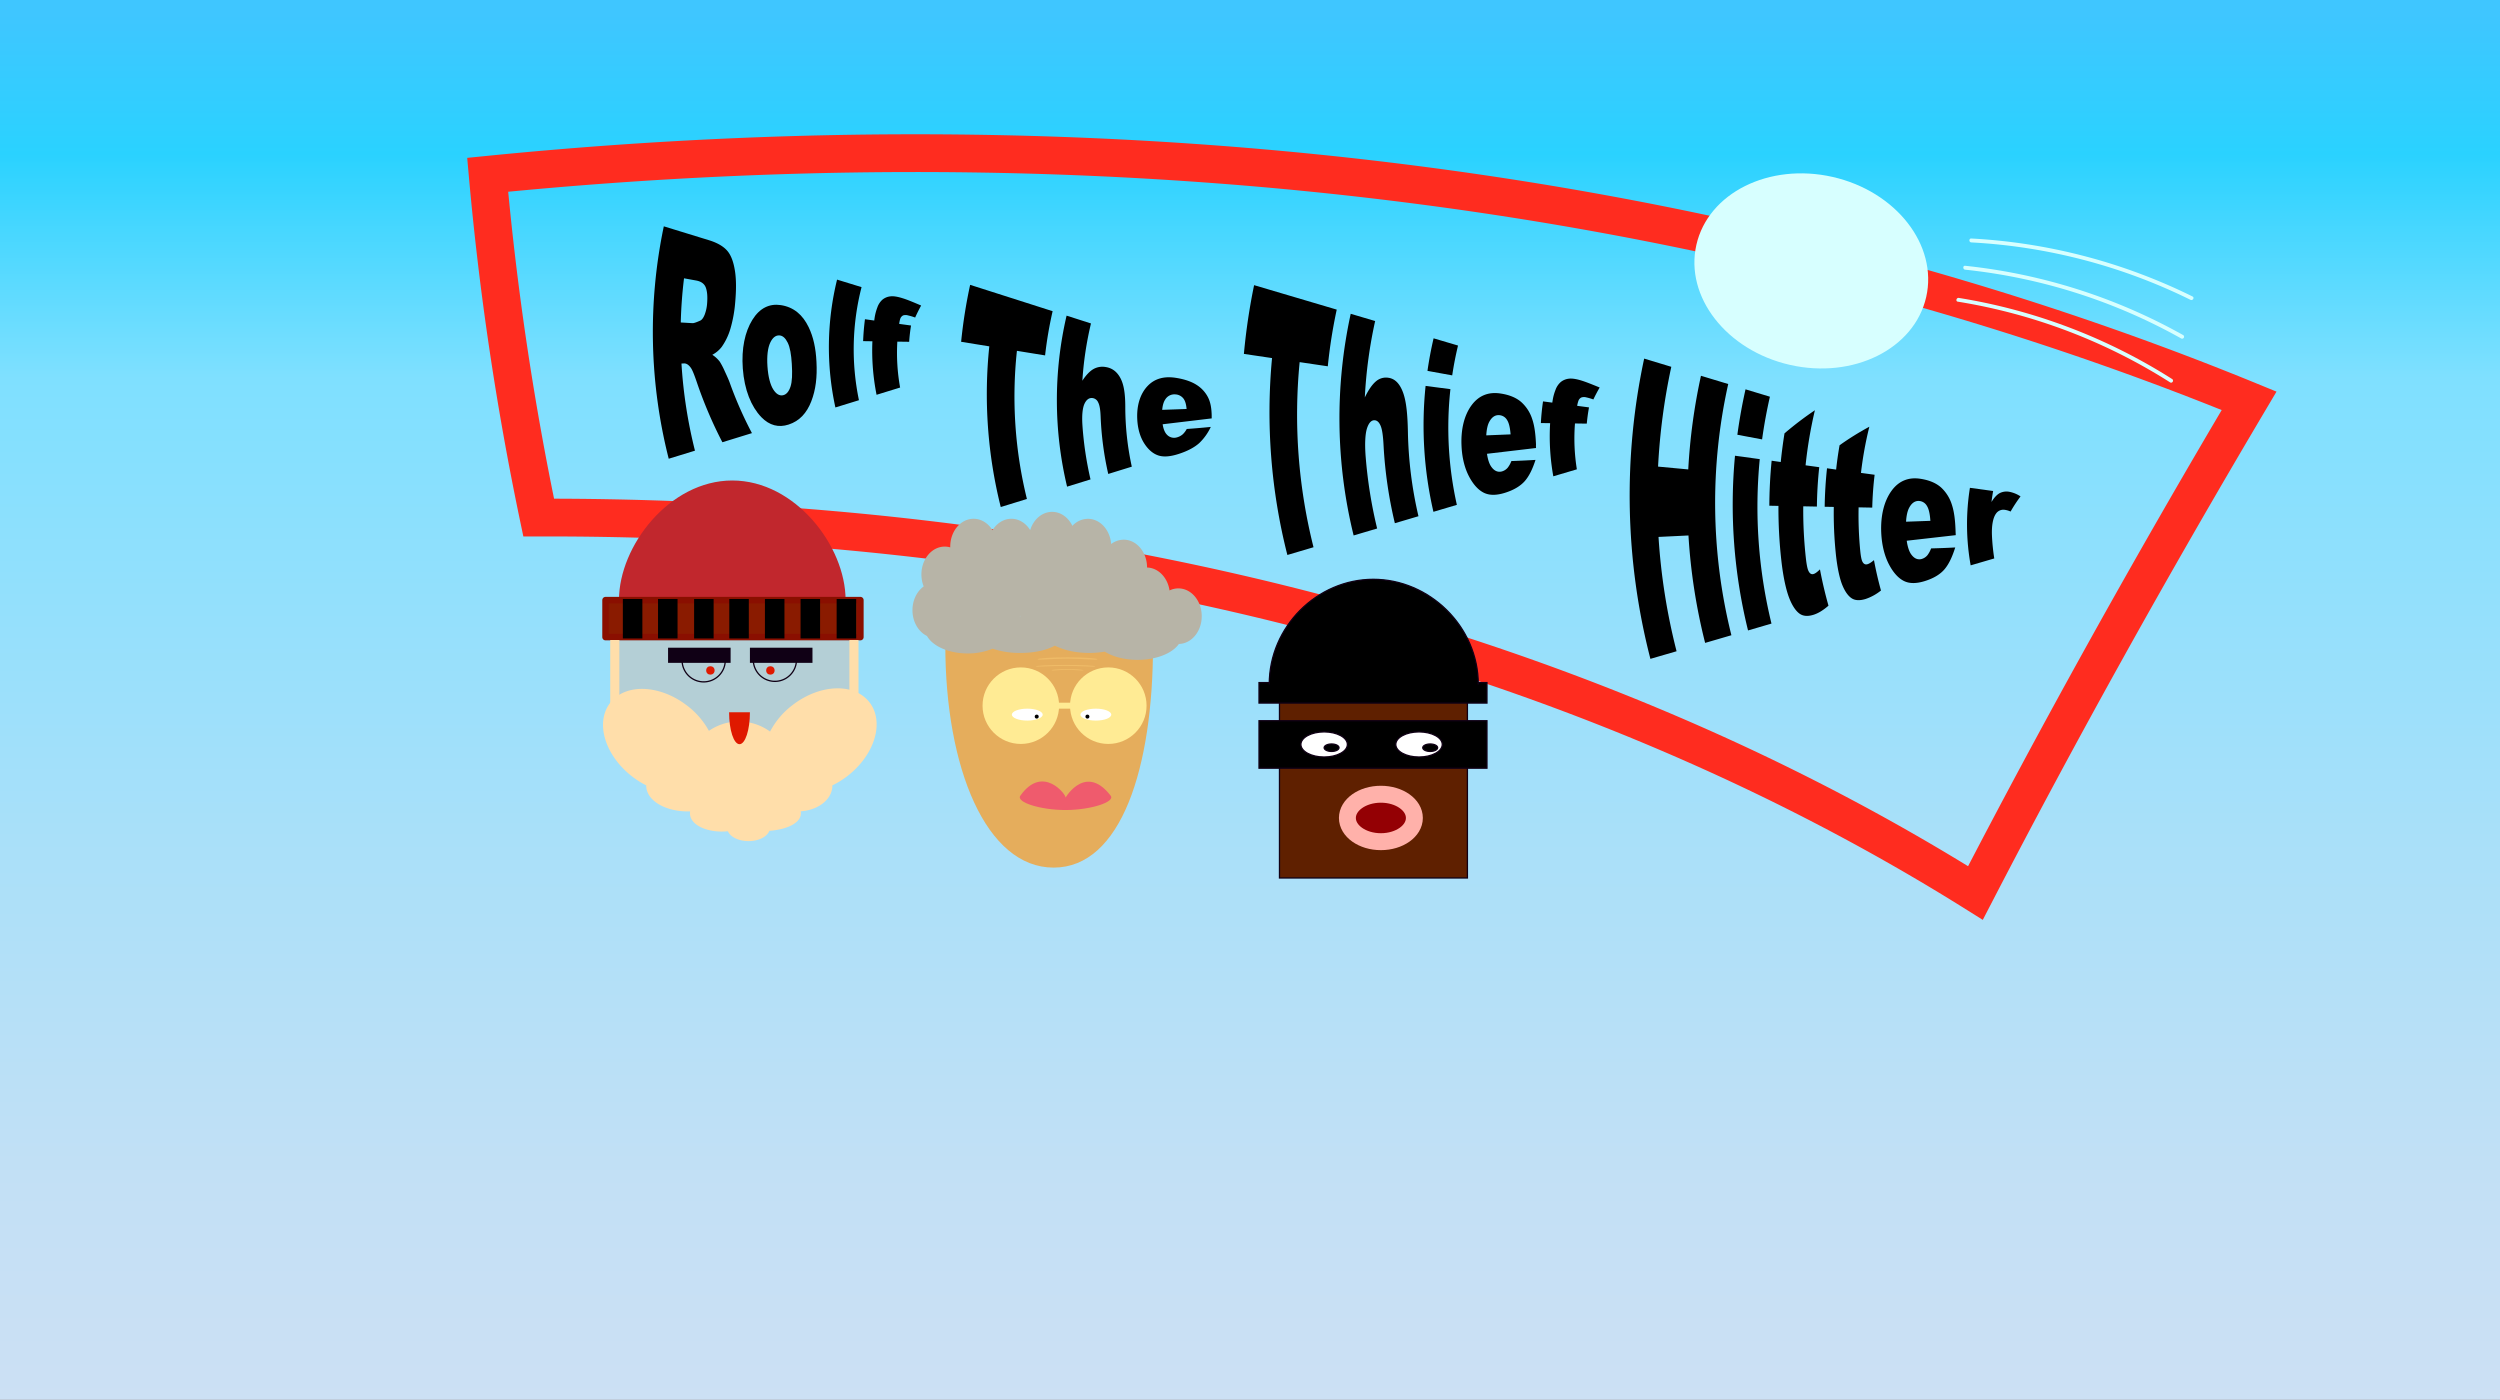 <svg id="Layer_1" data-name="Layer 1" xmlns="http://www.w3.org/2000/svg" xmlns:xlink="http://www.w3.org/1999/xlink" width="1920" height="1075" viewBox="0 0 1920 1075"><rect x="0" y="0" width="1920" height="1075" fill="#808080" stroke="none"/><defs><style>.cls-1{fill:url(#linear-gradient);}.cls-2,.cls-7,.cls-9{fill:none;}.cls-2{stroke:#ff2c1f;stroke-width:29px;}.cls-10,.cls-13,.cls-14,.cls-15,.cls-16,.cls-2,.cls-9{stroke-miterlimit:10;}.cls-3{fill:#d7ffff;}.cls-4{fill:#b4cfd6;}.cls-5{fill:#c1272d;stroke:#c1272d;}.cls-12,.cls-5,.cls-6,.cls-7{stroke-linejoin:round;}.cls-5,.cls-6{stroke-width:5px;}.cls-6{fill:#8a1b00;stroke:#8a0f00;}.cls-7{stroke:#000;stroke-width:15px;}.cls-8{fill:#100015;}.cls-13,.cls-14,.cls-15,.cls-9{stroke:#100015;}.cls-10,.cls-12{fill:#ffdeaa;stroke:#ffdeaa;}.cls-10{stroke-width:7px;}.cls-11{fill:#df1900;}.cls-12{stroke-width:6px;}.cls-13{fill:#5f2000;}.cls-15,.cls-19{fill:#fff;}.cls-16{fill:#940004;stroke:#ffb1aa;stroke-width:13px;}.cls-17{fill:#e5ad5c;}.cls-18{fill:#ffeb94;}.cls-20{fill:#efbb67;}.cls-21{fill:#ef5b6d;}.cls-22{fill:#b7b4a7;}</style><linearGradient id="linear-gradient" x1="960" y1="1075" x2="960" gradientUnits="userSpaceOnUse"><stop offset="0" stop-color="#cce0f4"/><stop offset="0.15" stop-color="#c3e0f5"/><stop offset="0.4" stop-color="#a9e0f9"/><stop offset="0.72" stop-color="#80e0ff"/><stop offset="0.73" stop-color="#7fe0ff"/><stop offset="0.89" stop-color="#2ad2ff"/><stop offset="0.99" stop-color="#3fc6ff"/></linearGradient></defs><title>Startskærm vandret</title><rect class="cls-1" width="1920" height="1075"/><path class="cls-2" d="M413.71,397.5c431.93-1.06,811.18,105.2,1103.43,288.32q96.38-186.08,210.18-378C1344.56,151,881.37,83.54,374.53,134.24A2271.45,2271.45,0,0,0,413.71,397.5Z"/><path d="M513.58,352.31a394.91,394.91,0,0,1-3.77-178.49l34.8,10.7c6.45,2,11.1,4.76,14,8.17s4.78,8.59,5.84,15.44,1,14.67.21,23.73a100.31,100.31,0,0,1-3.63,20.35,47.29,47.29,0,0,1-6.73,14.17,22.17,22.17,0,0,1-7.25,6.1,22.86,22.86,0,0,1,5.76,5.31,58.45,58.45,0,0,1,3.9,7.54c1.78,3.81,3.07,6.69,3.78,8.74a299.78,299.78,0,0,0,17,38.57l-22.7,7a331.38,331.38,0,0,1-19.26-45c-2.07-6.15-3.63-10.21-4.89-12.05-1.69-2.4-3.48-3.59-5.41-3.48l-1.86.1a364.9,364.9,0,0,0,10.36,66.91Zm9.25-104.65,9,.52c1,.06,2.86-.57,5.7-1.83,1.43-.55,2.64-2.12,3.65-4.67a30.07,30.07,0,0,0,1.9-8.89c.38-5,.07-8.95-1-11.88s-3.57-4.78-7.44-5.48l-9.31-1.69Q523.25,230.66,522.83,247.66Z"/><path d="M570.47,283c-1.12-15.33,1.65-28.12,7.3-37.29S591,233,599.65,234.32c10,1.51,16.86,7.52,21.4,16.94,3.67,7.63,5.5,16.27,6,26.64.62,11.64-.53,21.45-4,30.37s-9,15.1-17.48,17.82c-7.52,2.42-14.57.78-20.91-5.76C576.93,312.26,571.67,299.45,570.47,283Zm18.93-1.65c.56,8.22,2.2,14.18,4.46,17.74s4.77,5,7.41,4.48,4.57-2.79,5.84-6.64,1.47-9.62,1-17.42c-.44-7.28-1.36-12.66-3.13-16.29s-3.92-5.54-6.54-5.63c-2.78-.09-5.14,1.75-6.95,5.66S588.86,273.23,589.4,281.33Z"/><path d="M642.87,214.74l18.8,5.78a192,192,0,0,0-2,86.84l-18.09,5.57A217.19,217.19,0,0,1,642.87,214.74Z"/><path d="M690.58,248.75l9.1,1.24c-.68,4.14-1.16,8.32-1.44,12.51l-9.09-.13a149.35,149.35,0,0,0,2.14,35.26L673.2,303.2A174,174,0,0,1,670,262.1l-7.12-.11q.32-8.44,1.41-16.82l7.12,1c.12-.85.24-1.7.37-2.56a38.47,38.47,0,0,1,2-7.43,14.2,14.2,0,0,1,3.89-6,11.45,11.45,0,0,1,6-2.55c2.4-.35,5.66.18,9.77,1.49,3.28,1,7.94,2.95,14,5.53q-2.47,4.45-4.61,9.22a43.65,43.65,0,0,0-5.4-1.62,6.42,6.42,0,0,0-3.86,0,4.5,4.5,0,0,0-2.09,2.32A19.93,19.93,0,0,0,690.58,248.75Z"/><path d="M745.07,218.76,808.42,239a302.82,302.82,0,0,0-5.79,33.95L781,269.44a328.18,328.18,0,0,0,7.67,113.77l-20.09,6.19A356.07,356.07,0,0,1,759.78,266l-21.63-3.5A386.15,386.15,0,0,1,745.07,218.76Z"/><path d="M819.14,242.41l18.73,6a260.2,260.2,0,0,0-6.62,44c2.9-4.48,5.81-7.43,8.58-9a14,14,0,0,1,9.41-1.51c5.19.81,8.94,3.91,11.48,8.94s3.49,12.14,3.5,21.65a216.47,216.47,0,0,0,5,45.91L851.13,364a241.75,241.75,0,0,1-5.85-44.23c-.2-5.08-.77-8.67-1.92-10.8a5.44,5.44,0,0,0-4.84-3.3c-2.31-.05-4.22,1.39-5.64,4.44s-2.1,8.58-1.57,16.52a261.58,261.58,0,0,0,6.21,41.56l-18,5.56A285.79,285.79,0,0,1,819.14,242.41Z"/><path d="M930.6,321.33l-37.69,4.51c.58,3.66,1.67,6.28,3.14,7.82a7.47,7.47,0,0,0,7.46,2.34,11.19,11.19,0,0,0,5-2.61,16.68,16.68,0,0,0,2.91-3.93q9.26-.65,18.47-1.59a41.4,41.4,0,0,1-8.79,12.35c-3.52,3.2-8.77,6.12-15.93,8.42-6.22,2-11.34,2.48-15.39,1.2s-7.77-4.3-10.94-9.22-5.1-11.34-5.44-18.88c-.47-10.75,2.45-19.53,8-25.34s12.93-7.6,21.69-6.22c7.12,1.11,12.55,3.14,16.38,5.73a24.41,24.41,0,0,1,8.42,9.51c1.84,3.76,2.61,8.31,2.69,14C930.57,320.07,930.58,320.7,930.6,321.33Zm-19.3-7.24c-.33-3.82-1.16-6.57-2.67-8.32a8.38,8.38,0,0,0-6.17-2.89,8.18,8.18,0,0,0-7.52,3.89c-1.22,1.75-2.06,4.44-2.36,8Z"/><path d="M963.15,219l63.46,18.78a391.29,391.29,0,0,0-6.86,43.54l-21.62-3.2a417,417,0,0,0,10.65,142.16l-20.08,5.95A443.83,443.83,0,0,1,976.93,275l-21.62-3.21A476.3,476.3,0,0,1,963.15,219Z"/><path d="M1037.35,241l18.76,5.55a352.59,352.59,0,0,0-7.93,58.69c2.91-6.07,5.87-10.17,8.66-12.46a11.74,11.74,0,0,1,9.46-2.65c5.19.74,8.87,4.72,11.34,11.6s3.39,16.87,3.64,30.26a309.52,309.52,0,0,0,8.1,64.47l-18.13,5.37a334.29,334.29,0,0,1-8.69-60c-.36-6.9-1-11.78-2.18-14.67s-2.79-4.38-4.88-4.41c-2.3,0-4.2,1.93-5.57,6s-1.92,11.43-1.1,22a351.31,351.31,0,0,0,8.81,55.14l-18.05,5.34A376.53,376.53,0,0,1,1037.35,241Z"/><path d="M1101,259.83l18.76,5.55q-2.73,11.37-4.46,22.91l-19-3.46Q1098.09,272.26,1101,259.83Zm-6.13,36.55,19.05,2.5a271.07,271.07,0,0,0,4.95,88.85l-18,5.34A294.65,294.65,0,0,1,1094.86,296.38Z"/><path d="M1179.67,344.07,1142,348.51c.7,4.71,1.91,8.1,3.46,10.15,2.19,3,4.76,4.09,7.63,3.49a9,9,0,0,0,4.91-3.06,19.08,19.08,0,0,0,2.73-5q9.29-.32,18.54-.89c-2.15,6.7-4.7,12.11-8,16s-8.49,7.14-15.66,9.34c-6.21,1.91-11.42,2-15.61.09s-8.13-5.95-11.53-12.23-5.56-14.25-6-23.61c-.69-13.33,2.22-24.21,7.8-31.69s13.06-10.19,21.8-8.93c7.12,1,12.51,3.34,16.29,6.65a29.63,29.63,0,0,1,8.29,12.78c1.83,5.2,2.65,11.68,3,19.76C1179.58,342.3,1179.62,343.18,1179.67,344.07Zm-19.54-10.47c-.4-5.12-1.23-8.8-2.74-11.1a7.51,7.51,0,0,0-6.17-3.67c-3-.14-5.56,1.53-7.49,5.19-1.23,2.27-2,5.73-2.28,10.34Z"/><path d="M1211.27,311.68l9.09,1.2q-1.14,6.18-1.71,12.47l-9.07-.13a149.3,149.3,0,0,0,1.45,35.22l-18.09,5.36A172.62,172.62,0,0,1,1190.5,325l-7.11-.1q.43-8.36,1.66-16.63l7.11.94c.13-.84.27-1.68.41-2.52a36.79,36.79,0,0,1,2.09-7.34,14.26,14.26,0,0,1,4-5.94,11.9,11.9,0,0,1,6.08-2.56c2.42-.35,5.69.15,9.8,1.41,3.28,1,7.93,2.85,14,5.34-1.72,3-3.34,6-4.83,9.18a43.46,43.46,0,0,0-5.38-1.58,6.58,6.58,0,0,0-3.87.08,4.53,4.53,0,0,0-2.14,2.3A20.16,20.16,0,0,0,1211.27,311.68Z"/><path d="M1262.72,275.4l20.84,6.31a477.73,477.73,0,0,0-10.16,76.64l23.18,2.17a449,449,0,0,1,9.76-71.92l20.93,6.33a419.85,419.85,0,0,0,2.44,192.93l-20.17,5.89a444.82,444.82,0,0,1-12.8-82.51l-23,1.12a473.54,473.54,0,0,0,13.87,87.8L1267.51,506A501.89,501.89,0,0,1,1262.72,275.4Z"/><path d="M1340.57,299l18.72,5.67q-3.72,16.29-6,32.79l-19-3.57Q1336.68,316.32,1340.57,299Zm-8.08,51,19,2.61a378.55,378.55,0,0,0,9,126.3l-18,5.27A402.33,402.33,0,0,1,1332.49,349.94Z"/><path d="M1393.84,315.07a337,337,0,0,0-7.16,42.29l10.49,1.44q-1.62,15.09-1.79,30.25l-10.48-.2a334.25,334.25,0,0,0,2,39.75c.52,4.76,1.16,7.87,1.76,9.34.94,2.27,2.19,3.25,3.7,3s3.15-1.49,5.37-3.66q2.65,14.1,6.54,27.88c-4,3.48-7.83,5.89-11.69,7.05-4.48,1.36-8.12,1-10.92-1.22s-5.36-6.1-7.55-11.74-4.49-15.12-6-28.48a357.23,357.23,0,0,1-2.26-42.25l-7-.13q.08-17.31,1.77-34.57l7,1q1.1-11,2.88-22A256.39,256.39,0,0,1,1393.84,315.07Z"/><path d="M1435.66,327.72a280.7,280.7,0,0,0-6.43,35.47l10.48,1.43q-1.51,12.57-1.82,25.23l-10.48-.2a283.59,283.59,0,0,0,1.27,33.48c.4,4,.93,6.64,1.49,7.87.86,1.9,2.07,2.69,3.58,2.42s3.18-1.35,5.46-3.24q2.18,11.79,5.38,23.33a38.1,38.1,0,0,1-11.85,6.52c-4.48,1.36-8.06,1.19-10.73-.6s-5-5.06-7-9.83-3.91-12.87-5.1-24.28a305.48,305.48,0,0,1-1.56-36l-7-.13c.14-9.86.74-19.73,1.8-29.55l7,1q1-9.36,2.64-18.68A219.87,219.87,0,0,1,1435.66,327.72Z"/><path d="M1502,411l-37.63,4.28c.68,4.84,1.89,8.34,3.43,10.47,2.19,3.07,4.76,4.24,7.63,3.66a8.94,8.94,0,0,0,4.91-3.1,20,20,0,0,0,2.74-5.13q9.29-.22,18.54-.73c-2.17,6.91-4.71,12.47-8,16.48s-8.48,7.25-15.65,9.42c-6.21,1.89-11.42,1.95-15.62-.09s-8.15-6.2-11.55-12.67-5.53-14.68-6-24.29c-.63-13.68,2.38-24.82,8-32.49s13.19-10.44,21.92-9.13c7.12,1.06,12.49,3.46,16.22,6.88a30.31,30.31,0,0,1,8.15,13.22c1.77,5.39,2.54,12.1,2.8,20.47C1501.91,409.17,1502,410.09,1502,411Zm-19.47-11c-.36-5.28-1.17-9.08-2.65-11.45a7.42,7.42,0,0,0-6.13-3.81c-3-.16-5.59,1.55-7.55,5.3-1.24,2.34-2.08,5.89-2.35,10.63Z"/><path d="M1512.9,374.65l17.83,2.44q-.75,4.2-1.26,8.43c2.16-3.55,4.36-5.78,6.42-6.85a11.51,11.51,0,0,1,7.12-1,23.32,23.32,0,0,1,8.76,3.58,106,106,0,0,0-7.63,11.62,15.5,15.5,0,0,0-5.21-1.4,6.85,6.85,0,0,0-6,3c-2.15,2.94-3.47,8.66-3.1,17a155.52,155.52,0,0,0,1.77,17.42l-18.13,5.3A178.29,178.29,0,0,1,1512.9,374.65Z"/><ellipse class="cls-3" cx="1390.97" cy="208.02" rx="74.01" ry="90.5" transform="translate(879.83 1518.29) rotate(-77.19)"/><path class="cls-3" d="M1513.94,186.17a432.12,432.12,0,0,1,168.38,44.1c1.73.85,3.25-1.74,1.52-2.59a435.82,435.82,0,0,0-169.9-44.51c-1.93-.1-1.92,2.9,0,3Z"/><path class="cls-3" d="M1503.6,231.68a432.71,432.71,0,0,1,163.07,62c1.64,1,3.14-1.56,1.52-2.59a435,435,0,0,0-163.79-62.29c-1.89-.3-2.7,2.59-.8,2.9Z"/><path class="cls-3" d="M1509.25,207.12a431.9,431.9,0,0,1,165.86,52.79,1.5,1.5,0,0,0,1.52-2.59,435.77,435.77,0,0,0-167.38-53.2c-1.91-.2-1.9,2.8,0,3Z"/><ellipse class="cls-4" cx="564.5" cy="517" rx="92.5" ry="96"/><path class="cls-5" d="M477.87,460.89c0-40.36,37.84-89.37,84.53-89.37s84.52,49,84.52,89.37"/><rect class="cls-6" x="465.05" y="460.89" width="195.72" height="28.41"/><line class="cls-7" x1="485.84" y1="460.03" x2="485.84" y2="490.34"/><line class="cls-7" x1="512.86" y1="460.03" x2="512.86" y2="490.34"/><line class="cls-7" x1="567.59" y1="460.03" x2="567.59" y2="490.34"/><line class="cls-7" x1="594.96" y1="460.03" x2="594.96" y2="490.34"/><line class="cls-7" x1="540.57" y1="460.03" x2="540.57" y2="490.34"/><line class="cls-7" x1="622.33" y1="460.03" x2="622.33" y2="490.34"/><line class="cls-7" x1="650.04" y1="460.03" x2="650.04" y2="490.34"/><rect class="cls-8" x="575.94" y="497.44" width="48.04" height="11.63"/><rect class="cls-8" x="513.07" y="497.44" width="48.04" height="11.63"/><path class="cls-9" d="M557,506.7a16.58,16.58,0,1,1-33.15,0"/><path class="cls-9" d="M611.69,506.7a16.58,16.58,0,0,1-33.16,0"/><line class="cls-10" x1="472.16" y1="491.52" x2="472.16" y2="542.76"/><line class="cls-10" x1="655.83" y1="491.52" x2="655.83" y2="542.76"/><circle class="cls-11" cx="545.58" cy="514.89" r="3.23"/><circle class="cls-11" cx="591.66" cy="514.89" r="3.23"/><path class="cls-12" d="M665.42,541.25c-10.6-13.75-35.15-12.61-54.83,2.56a58,58,0,0,0-18.12,22.73,37.63,37.63,0,0,0-49.06-.7,58.38,58.38,0,0,0-17.61-21.6c-19.69-15.17-44.24-16.31-54.84-2.56s-3.22,37.2,16.46,52.37a62.92,62.92,0,0,0,12.08,7.32,10.39,10.39,0,0,0-.21,2c0,9.28,12.92,16.8,28.85,16.8a48.46,48.46,0,0,0,7.14-.52,7.13,7.13,0,0,0-2.4,5c0,6.06,9.64,11,21.53,11a41.16,41.16,0,0,0,6.9-.58s0,.1,0,.15c0,4.28,6.07,7.75,13.57,7.75s13.56-3.47,13.56-7.75v0c13.28-.49,23.69-5.1,23.69-10.72a6.07,6.07,0,0,0-2.28-4.39c.82,0,1.65.09,2.49.09,13.2,0,23.9-7.52,23.9-16.8a12.82,12.82,0,0,0-.18-2.06,62.88,62.88,0,0,0,12.91-7.7C668.65,578.45,676,555,665.42,541.25Zm-77.09,72.51a32.89,32.89,0,0,0,3-2.3,17.46,17.46,0,0,0,2.73,2.78C592.26,614,590.33,613.83,588.33,613.76Z"/><path class="cls-11" d="M575.94,547c0,13.55-3.56,24.54-8,24.54s-8-11-8-24.54"/><rect class="cls-13" x="982.64" y="505.65" width="144.33" height="168.63"/><rect class="cls-14" x="966.92" y="553.52" width="175.06" height="36.44"/><rect class="cls-14" x="966.92" y="524.23" width="175.06" height="15.72"/><path class="cls-14" d="M974.78,525.65c0-44.59,37-80.74,79.91-80.74s80.62,36.15,80.62,80.74"/><ellipse class="cls-15" cx="1016.93" cy="571.74" rx="17.86" ry="9.65"/><ellipse class="cls-15" cx="1089.81" cy="571.74" rx="17.86" ry="9.65"/><ellipse class="cls-14" cx="1022.65" cy="574.24" rx="5.72" ry="2.86"/><ellipse class="cls-14" cx="1098.39" cy="574.24" rx="5.72" ry="2.86"/><ellipse class="cls-16" cx="1060.52" cy="628.19" rx="25.72" ry="18.22"/><path class="cls-17" d="M885.52,495.39c0,94.4-24.48,170.93-76.34,170.93S726,589.79,726,495.39"/><circle class="cls-18" cx="851.17" cy="541.96" r="29.39"/><circle class="cls-18" cx="783.99" cy="541.96" r="29.39"/><rect class="cls-18" x="811.47" y="539.67" width="11.45" height="4.58"/><ellipse class="cls-19" cx="788.95" cy="548.83" rx="11.83" ry="4.58"/><ellipse class="cls-19" cx="841.62" cy="548.83" rx="11.83" ry="4.58"/><circle cx="796.2" cy="550.35" r="1.53"/><circle cx="835.14" cy="550.35" r="1.53"/><path class="cls-20" d="M841.24,511.8c0-.63-10.25-1.14-22.9-1.14s-22.9.51-22.9,1.14,10.25-.38,22.9-.38S841.24,512.44,841.24,511.8Z"/><path class="cls-20" d="M832.08,514.77c0-.52-5.47-.94-12.21-.94s-12.22.42-12.22.94,5.47-.32,12.22-.32S832.08,515.29,832.08,514.77Z"/><path class="cls-20" d="M842.77,506.35c0-.83-10.25-1.51-22.9-1.51s-22.9.68-22.9,1.51,10.25-.5,22.9-.5S842.77,507.18,842.77,506.35Z"/><path class="cls-21" d="M853,611.1c3.71,4.82-15.53,11-34.69,11s-38.21-6-34.69-11c17.45-24.63,35.71-.15,34.72,1.51C816.06,616.49,832.42,584.3,853,611.1Z"/><path class="cls-22" d="M922.93,473.25c0-11.8-8-21.37-17.94-21.37a15.39,15.39,0,0,0-6.78,1.58c-1.47-9.87-8.61-17.39-17.27-17.6h0c0-11.81-8-21.38-17.94-21.38a15.83,15.83,0,0,0-9.62,3.34c-.85-10.86-8.52-19.37-17.86-19.37a16.35,16.35,0,0,0-11.92,5.4c-3.1-6.42-8.9-10.74-15.56-10.74-7.75,0-14.35,5.85-16.86,14-3.27-5.28-8.52-8.7-14.44-8.7s-11.25,3.47-14.51,8.8c-3.26-5.33-8.54-8.8-14.5-8.8-9.91,0-17.94,9.57-17.94,21.37,0,.21,0,.4,0,.6a15.52,15.52,0,0,0-4.21-.6c-9.91,0-17.94,9.57-17.94,21.38a24.72,24.72,0,0,0,1.75,9.21c-5.17,3.76-8.62,10.53-8.62,18.27,0,8.95,4.62,16.61,11.17,19.8,4.29,7.78,16.63,13.41,31.2,13.41a49.25,49.25,0,0,0,19.17-3.67,65,65,0,0,0,21.29,3.29c10.84,0,20.47-2.21,26.53-5.63,6.77,3.47,16.15,5.63,26.52,5.63a71.47,71.47,0,0,0,11.78-1c6.22,3.87,15.23,6.31,25.25,6.31,14.45,0,26.79-5.08,31.7-12.23C915.11,494.36,922.93,484.9,922.93,473.25Zm-139.32,0h-.37l.11-.26.42.25Z"/></svg>
